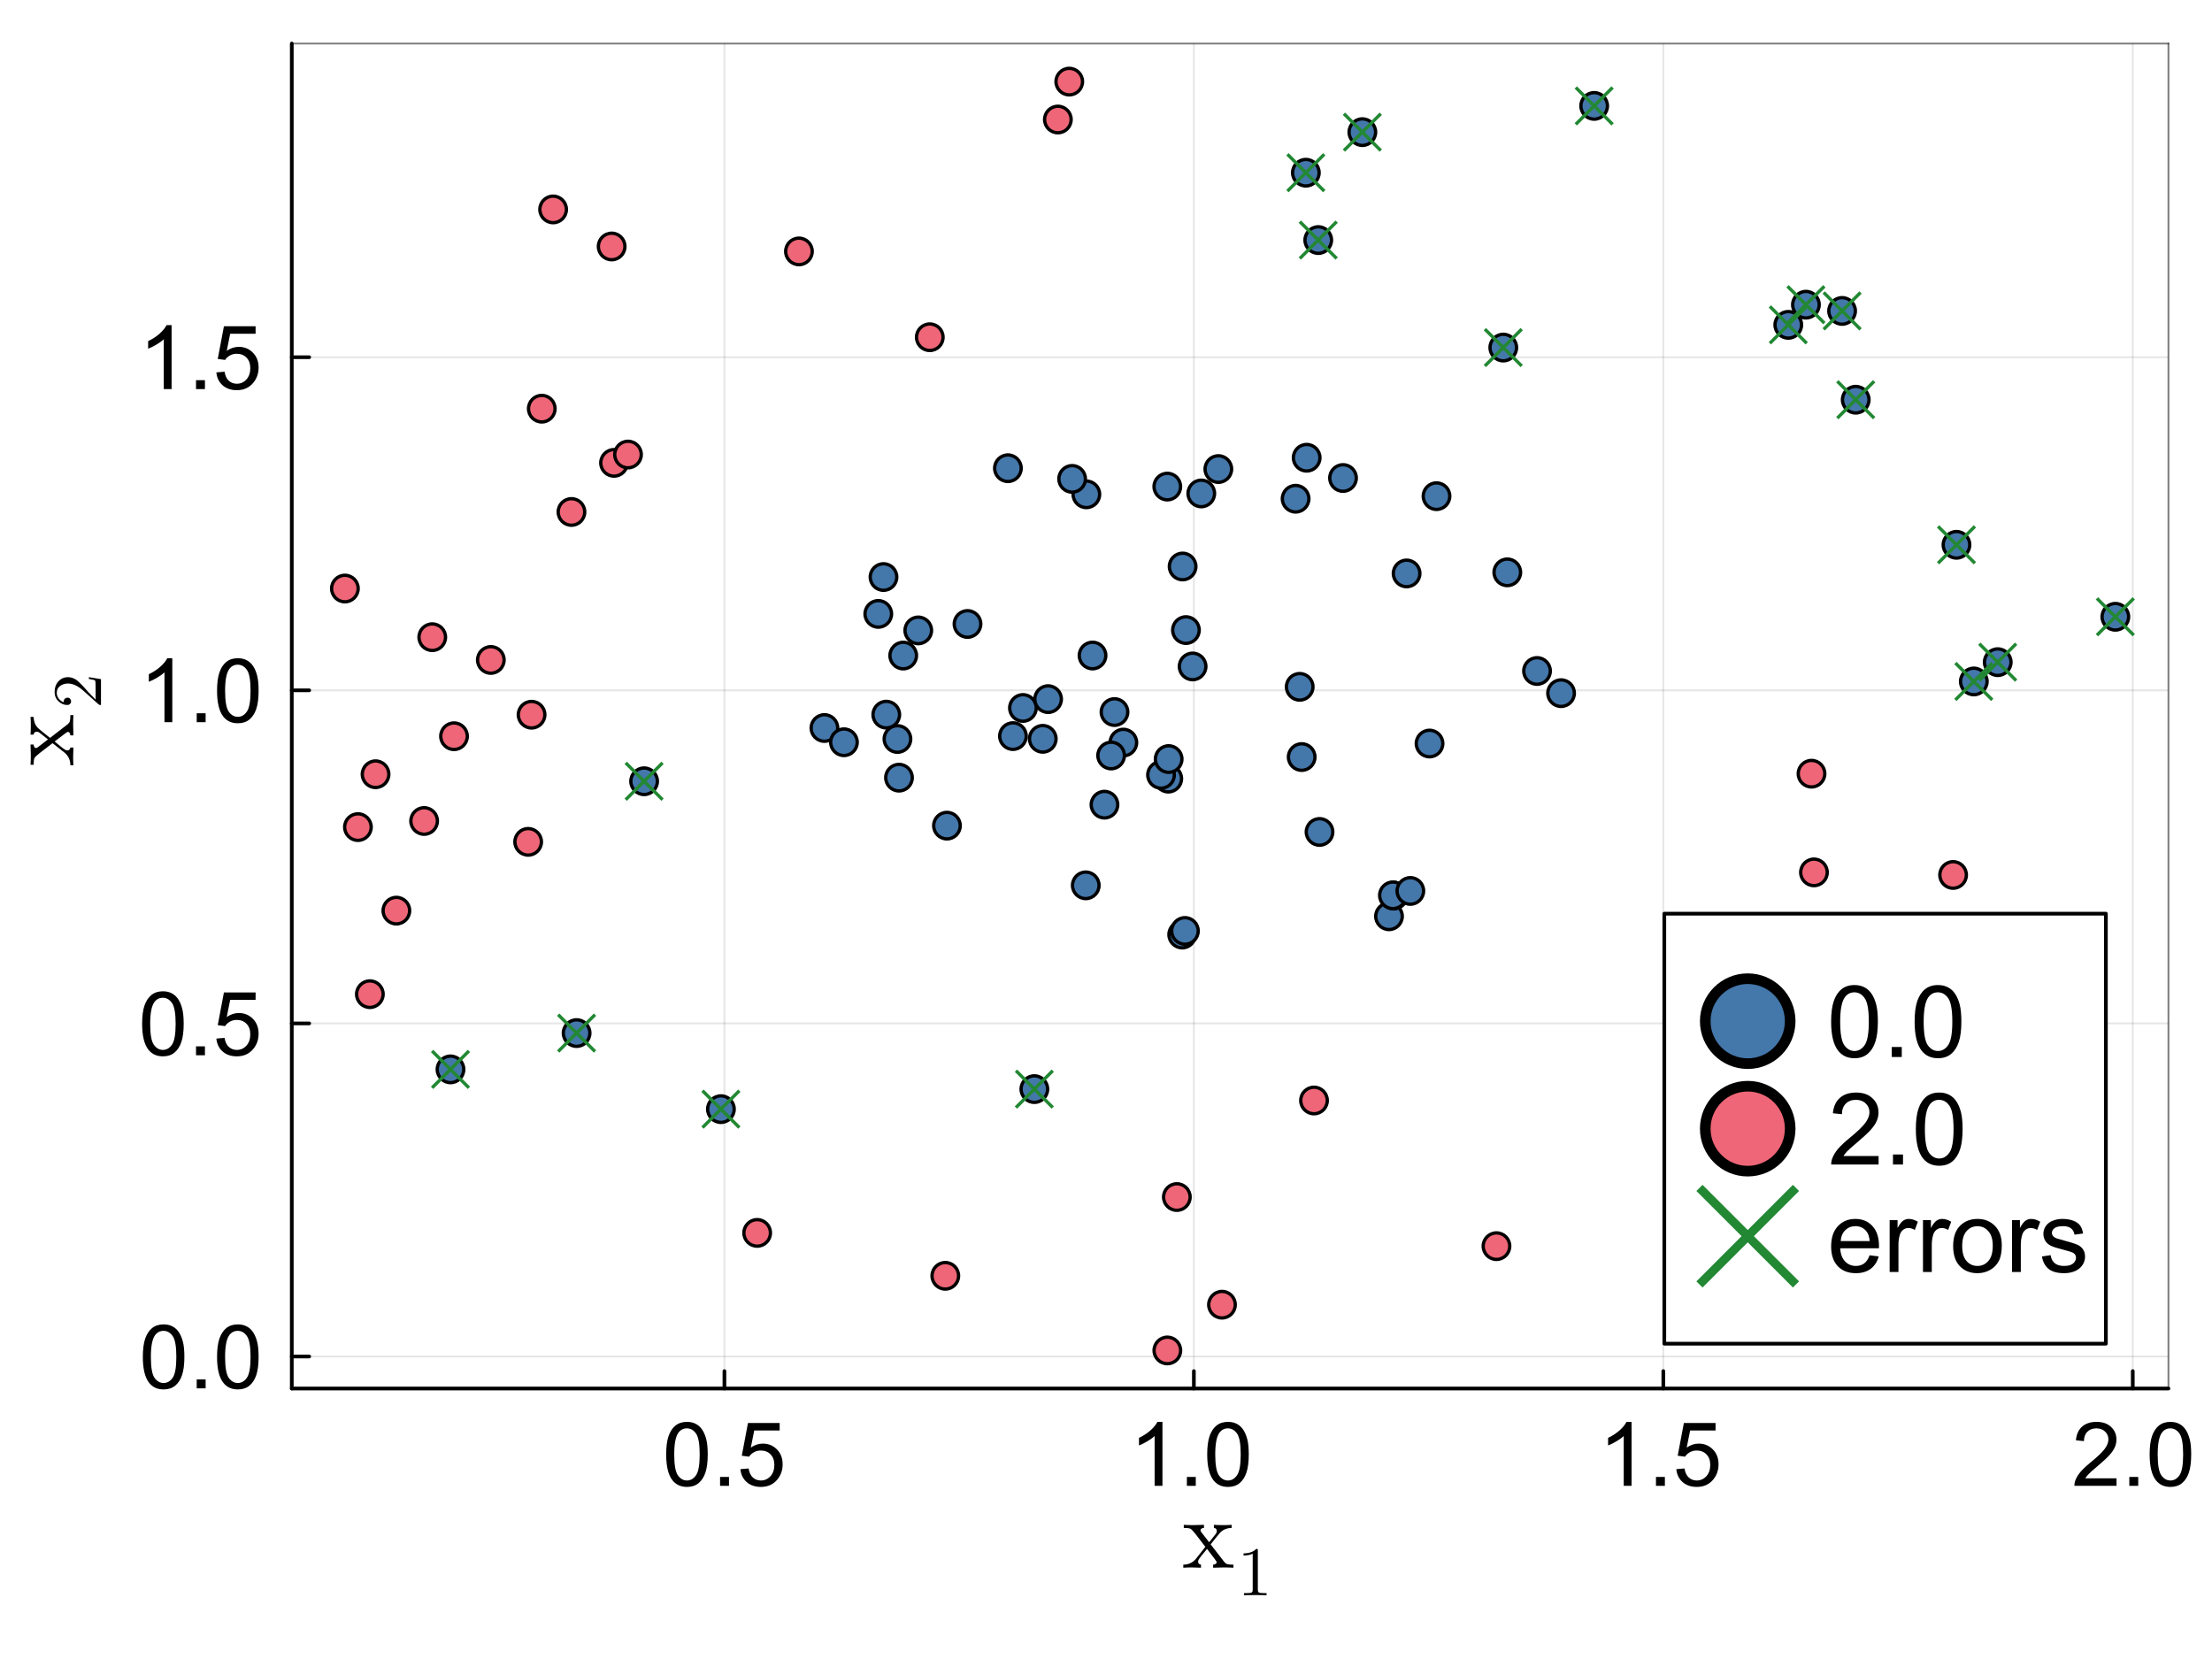 <?xml version="1.0" encoding="utf-8"?>
<svg xmlns="http://www.w3.org/2000/svg" xmlns:xlink="http://www.w3.org/1999/xlink" width="600" height="450" viewBox="0 0 2400 1800">
<rect x="0" y="0" width="2400" height="1800" fill="#333333" stroke="none"/>
<defs>
  <clipPath id="clip600">
    <rect x="0" y="0" width="2400" height="1800"/>
  </clipPath>
</defs>
<path clip-path="url(#clip600)" d="M0 1800 L2400 1800 L2400 0 L0 0  Z" fill="#ffffff" fill-rule="evenodd" fill-opacity="1"/>
<defs>
  <clipPath id="clip601">
    <rect x="480" y="0" width="1681" height="1681"/>
  </clipPath>
</defs>
<path clip-path="url(#clip600)" d="M316.579 1506.52 L2352.76 1506.52 L2352.76 47.244 L316.579 47.244  Z" fill="#ffffff" fill-rule="evenodd" fill-opacity="1"/>
<defs>
  <clipPath id="clip602">
    <rect x="316" y="47" width="2037" height="1460"/>
  </clipPath>
</defs>
<polyline clip-path="url(#clip602)" style="stroke:#000000; stroke-linecap:round; stroke-linejoin:round; stroke-width:2; stroke-opacity:0.1; fill:none" points="785.987,1506.52 785.987,47.244 "/>
<polyline clip-path="url(#clip602)" style="stroke:#000000; stroke-linecap:round; stroke-linejoin:round; stroke-width:2; stroke-opacity:0.1; fill:none" points="1295.34,1506.52 1295.34,47.244 "/>
<polyline clip-path="url(#clip602)" style="stroke:#000000; stroke-linecap:round; stroke-linejoin:round; stroke-width:2; stroke-opacity:0.1; fill:none" points="1804.69,1506.52 1804.69,47.244 "/>
<polyline clip-path="url(#clip602)" style="stroke:#000000; stroke-linecap:round; stroke-linejoin:round; stroke-width:2; stroke-opacity:0.1; fill:none" points="2314.03,1506.52 2314.03,47.244 "/>
<polyline clip-path="url(#clip602)" style="stroke:#000000; stroke-linecap:round; stroke-linejoin:round; stroke-width:2; stroke-opacity:0.1; fill:none" points="316.579,1471.78 2352.76,1471.78 "/>
<polyline clip-path="url(#clip602)" style="stroke:#000000; stroke-linecap:round; stroke-linejoin:round; stroke-width:2; stroke-opacity:0.1; fill:none" points="316.579,1110.39 2352.76,1110.39 "/>
<polyline clip-path="url(#clip602)" style="stroke:#000000; stroke-linecap:round; stroke-linejoin:round; stroke-width:2; stroke-opacity:0.1; fill:none" points="316.579,748.992 2352.76,748.992 "/>
<polyline clip-path="url(#clip602)" style="stroke:#000000; stroke-linecap:round; stroke-linejoin:round; stroke-width:2; stroke-opacity:0.1; fill:none" points="316.579,387.599 2352.76,387.599 "/>
<polyline clip-path="url(#clip600)" style="stroke:#000000; stroke-linecap:round; stroke-linejoin:round; stroke-width:4; stroke-opacity:1; fill:none" points="316.579,1506.52 2352.76,1506.52 "/>
<polyline clip-path="url(#clip600)" style="stroke:#000000; stroke-linecap:round; stroke-linejoin:round; stroke-width:2; stroke-opacity:0.5; fill:none" points="316.579,47.244 2352.76,47.244 "/>
<polyline clip-path="url(#clip600)" style="stroke:#000000; stroke-linecap:round; stroke-linejoin:round; stroke-width:4; stroke-opacity:1; fill:none" points="785.987,1506.52 785.987,1487.63 "/>
<polyline clip-path="url(#clip600)" style="stroke:#000000; stroke-linecap:round; stroke-linejoin:round; stroke-width:4; stroke-opacity:1; fill:none" points="1295.34,1506.52 1295.34,1487.63 "/>
<polyline clip-path="url(#clip600)" style="stroke:#000000; stroke-linecap:round; stroke-linejoin:round; stroke-width:4; stroke-opacity:1; fill:none" points="1804.69,1506.52 1804.69,1487.63 "/>
<polyline clip-path="url(#clip600)" style="stroke:#000000; stroke-linecap:round; stroke-linejoin:round; stroke-width:4; stroke-opacity:1; fill:none" points="2314.03,1506.52 2314.03,1487.63 "/>
<path clip-path="url(#clip600)" d="M722.808 1578.04 Q722.808 1565.78 725.307 1558.33 Q727.853 1550.83 732.803 1546.78 Q737.801 1542.72 745.345 1542.72 Q750.909 1542.72 755.105 1544.98 Q759.301 1547.2 762.036 1551.44 Q764.77 1555.64 766.326 1561.72 Q767.882 1567.76 767.882 1578.04 Q767.882 1590.2 765.383 1597.7 Q762.884 1605.15 757.887 1609.25 Q752.936 1613.3 745.345 1613.3 Q735.349 1613.3 729.644 1606.14 Q722.808 1597.51 722.808 1578.04 M731.53 1578.04 Q731.53 1595.06 735.491 1600.71 Q739.499 1606.32 745.345 1606.32 Q751.191 1606.32 755.152 1600.67 Q759.16 1595.01 759.16 1578.04 Q759.16 1560.97 755.152 1555.36 Q751.191 1549.75 745.251 1549.75 Q739.404 1549.75 735.915 1554.7 Q731.53 1561.01 731.53 1578.04 Z" fill="#000000" fill-rule="nonzero" fill-opacity="1" /><path clip-path="url(#clip600)" d="M781.272 1612.12 L781.272 1602.46 L790.938 1602.46 L790.938 1612.12 L781.272 1612.12 Z" fill="#000000" fill-rule="nonzero" fill-opacity="1" /><path clip-path="url(#clip600)" d="M803.338 1594.02 L812.249 1593.26 Q813.239 1599.77 816.822 1603.07 Q820.453 1606.32 825.545 1606.32 Q831.674 1606.32 835.918 1601.7 Q840.161 1597.08 840.161 1589.45 Q840.161 1582.18 836.059 1577.99 Q832.004 1573.79 825.404 1573.79 Q821.302 1573.79 818.001 1575.68 Q814.701 1577.52 812.815 1580.49 L804.847 1579.45 L811.542 1543.95 L845.913 1543.95 L845.913 1552.06 L818.331 1552.06 L814.606 1570.63 Q820.83 1566.3 827.667 1566.3 Q836.719 1566.3 842.943 1572.57 Q849.166 1578.84 849.166 1588.69 Q849.166 1598.07 843.697 1604.91 Q837.049 1613.3 825.545 1613.3 Q816.115 1613.3 810.127 1608.02 Q804.187 1602.74 803.338 1594.02 Z" fill="#000000" fill-rule="nonzero" fill-opacity="1" /><path clip-path="url(#clip600)" d="M1261.25 1612.12 L1252.76 1612.12 L1252.76 1558.04 Q1249.7 1560.97 1244.7 1563.89 Q1239.75 1566.81 1235.79 1568.28 L1235.79 1560.07 Q1242.91 1556.72 1248.23 1551.96 Q1253.56 1547.2 1255.78 1542.72 L1261.25 1542.72 L1261.25 1612.12 Z" fill="#000000" fill-rule="nonzero" fill-opacity="1" /><path clip-path="url(#clip600)" d="M1287.75 1612.12 L1287.75 1602.46 L1297.41 1602.46 L1297.41 1612.12 L1287.75 1612.12 Z" fill="#000000" fill-rule="nonzero" fill-opacity="1" /><path clip-path="url(#clip600)" d="M1309.81 1578.04 Q1309.81 1565.78 1312.31 1558.33 Q1314.86 1550.83 1319.81 1546.78 Q1324.8 1542.72 1332.35 1542.72 Q1337.91 1542.72 1342.11 1544.98 Q1346.3 1547.2 1349.04 1551.44 Q1351.77 1555.64 1353.33 1561.72 Q1354.89 1567.76 1354.89 1578.04 Q1354.89 1590.2 1352.39 1597.7 Q1349.89 1605.15 1344.89 1609.25 Q1339.94 1613.3 1332.35 1613.3 Q1322.35 1613.3 1316.65 1606.14 Q1309.81 1597.51 1309.81 1578.04 M1318.53 1578.04 Q1318.53 1595.06 1322.49 1600.71 Q1326.5 1606.32 1332.35 1606.32 Q1338.19 1606.32 1342.16 1600.67 Q1346.16 1595.01 1346.16 1578.04 Q1346.16 1560.97 1342.16 1555.36 Q1338.19 1549.75 1332.25 1549.75 Q1326.41 1549.75 1322.92 1554.7 Q1318.53 1561.01 1318.53 1578.04 Z" fill="#000000" fill-rule="nonzero" fill-opacity="1" /><path clip-path="url(#clip600)" d="M1770.22 1612.12 L1761.73 1612.12 L1761.73 1558.04 Q1758.67 1560.97 1753.67 1563.89 Q1748.72 1566.81 1744.76 1568.28 L1744.76 1560.07 Q1751.88 1556.72 1757.21 1551.96 Q1762.53 1547.2 1764.75 1542.72 L1770.22 1542.72 L1770.22 1612.12 Z" fill="#000000" fill-rule="nonzero" fill-opacity="1" /><path clip-path="url(#clip600)" d="M1796.72 1612.12 L1796.72 1602.46 L1806.38 1602.46 L1806.38 1612.12 L1796.72 1612.12 Z" fill="#000000" fill-rule="nonzero" fill-opacity="1" /><path clip-path="url(#clip600)" d="M1818.78 1594.02 L1827.69 1593.26 Q1828.68 1599.77 1832.27 1603.07 Q1835.9 1606.32 1840.99 1606.32 Q1847.12 1606.32 1851.36 1601.7 Q1855.61 1597.08 1855.61 1589.45 Q1855.61 1582.18 1851.5 1577.99 Q1847.45 1573.79 1840.85 1573.79 Q1836.75 1573.79 1833.45 1575.68 Q1830.15 1577.52 1828.26 1580.49 L1820.29 1579.45 L1826.99 1543.95 L1861.36 1543.95 L1861.36 1552.06 L1833.78 1552.06 L1830.05 1570.63 Q1836.28 1566.3 1843.11 1566.3 Q1852.16 1566.3 1858.39 1572.57 Q1864.61 1578.84 1864.61 1588.69 Q1864.61 1598.07 1859.14 1604.91 Q1852.49 1613.3 1840.99 1613.3 Q1831.56 1613.3 1825.57 1608.02 Q1819.63 1602.74 1818.78 1594.02 Z" fill="#000000" fill-rule="nonzero" fill-opacity="1" /><path clip-path="url(#clip600)" d="M2296.42 1603.97 L2296.42 1612.12 L2250.74 1612.12 Q2250.64 1609.06 2251.73 1606.23 Q2253.47 1601.56 2257.29 1597.04 Q2261.16 1592.51 2268.42 1586.57 Q2279.69 1577.33 2283.65 1571.95 Q2287.61 1566.53 2287.61 1561.72 Q2287.61 1556.68 2283.98 1553.24 Q2280.39 1549.75 2274.59 1549.75 Q2268.47 1549.75 2264.79 1553.42 Q2261.11 1557.1 2261.06 1563.61 L2252.34 1562.71 Q2253.24 1552.95 2259.08 1547.86 Q2264.93 1542.72 2274.78 1542.72 Q2284.73 1542.72 2290.53 1548.24 Q2296.33 1553.75 2296.33 1561.91 Q2296.33 1566.06 2294.63 1570.07 Q2292.94 1574.07 2288.98 1578.51 Q2285.06 1582.94 2275.92 1590.67 Q2268.28 1597.08 2266.11 1599.39 Q2263.94 1601.66 2262.52 1603.97 L2296.42 1603.97 Z" fill="#000000" fill-rule="nonzero" fill-opacity="1" /><path clip-path="url(#clip600)" d="M2310.29 1612.12 L2310.29 1602.46 L2319.95 1602.46 L2319.95 1612.12 L2310.29 1612.12 Z" fill="#000000" fill-rule="nonzero" fill-opacity="1" /><path clip-path="url(#clip600)" d="M2332.35 1578.04 Q2332.35 1565.78 2334.85 1558.33 Q2337.4 1550.83 2342.35 1546.78 Q2347.35 1542.72 2354.89 1542.72 Q2360.45 1542.72 2364.65 1544.98 Q2368.85 1547.2 2371.58 1551.44 Q2374.31 1555.64 2375.87 1561.72 Q2377.43 1567.76 2377.43 1578.04 Q2377.43 1590.2 2374.93 1597.7 Q2372.43 1605.15 2367.43 1609.25 Q2362.48 1613.3 2354.89 1613.3 Q2344.89 1613.3 2339.19 1606.14 Q2332.35 1597.51 2332.35 1578.04 M2341.07 1578.04 Q2341.07 1595.06 2345.04 1600.71 Q2349.04 1606.32 2354.89 1606.32 Q2360.74 1606.32 2364.7 1600.67 Q2368.7 1595.01 2368.7 1578.04 Q2368.7 1560.97 2364.7 1555.36 Q2360.74 1549.75 2354.79 1549.75 Q2348.95 1549.75 2345.46 1554.7 Q2341.07 1561.01 2341.07 1578.04 Z" fill="#000000" fill-rule="nonzero" fill-opacity="1" /><path clip-path="url(#clip600)" d="M1283.87 1700.96 L1283.87 1697.64 Q1292.3 1697.64 1297.68 1691.15 Q1297.68 1691.15 1307.8 1678.3 L1297.1 1664.38 Q1293.3 1659.53 1291.62 1658.69 Q1289.98 1657.8 1284.4 1657.8 L1284.4 1654.42 Q1288.82 1654.74 1294.62 1654.74 Q1297.83 1654.74 1306.32 1654.42 L1306.32 1657.8 Q1302.53 1658.01 1302.53 1660.48 Q1302.53 1661.33 1303.47 1662.43 L1311.91 1673.34 L1318.6 1664.91 Q1320.23 1662.96 1320.23 1661.12 Q1320.23 1658.11 1317.07 1657.8 L1317.07 1654.42 Q1321.29 1654.74 1327.45 1654.74 Q1332.09 1654.74 1336.31 1654.42 L1336.31 1657.8 Q1328.08 1658.01 1323.45 1663.38 Q1321.39 1665.65 1313.54 1675.61 L1327.98 1694.26 Q1329.72 1696.53 1331.67 1697.11 Q1333.62 1697.64 1338.26 1697.64 L1338.26 1700.96 Q1333.41 1700.64 1327.87 1700.64 Q1325.92 1700.64 1316.23 1700.96 L1316.23 1697.64 Q1318.18 1697.53 1319.13 1696.69 Q1320.13 1695.79 1320.13 1694.9 Q1320.13 1694.48 1317.86 1691.37 L1309.64 1680.56 Q1301.42 1690.26 1300.36 1692.53 Q1299.94 1693.47 1299.94 1694.26 Q1299.94 1697.16 1303.05 1697.64 L1303.05 1700.96 Q1295.31 1700.64 1292.83 1700.64 Q1288.09 1700.64 1283.87 1700.96 Z" fill="#000000" fill-rule="nonzero" fill-opacity="1" /><path clip-path="url(#clip600)" d="M1349.25 1687.73 L1349.25 1685.37 Q1358.32 1685.37 1363.01 1680.54 Q1364.3 1680.54 1364.52 1680.83 Q1364.74 1681.13 1364.74 1682.49 L1364.74 1724.88 Q1364.74 1727.13 1365.85 1727.83 Q1366.96 1728.53 1371.79 1728.53 L1374.19 1728.53 L1374.19 1730.86 Q1371.53 1730.63 1361.94 1730.63 Q1352.35 1730.63 1349.73 1730.86 L1349.73 1728.53 L1352.13 1728.53 Q1356.88 1728.53 1358.03 1727.87 Q1359.17 1727.17 1359.17 1724.88 L1359.17 1685.74 Q1355.22 1687.73 1349.25 1687.73 Z" fill="#000000" fill-rule="nonzero" fill-opacity="1" /><polyline clip-path="url(#clip600)" style="stroke:#000000; stroke-linecap:round; stroke-linejoin:round; stroke-width:4; stroke-opacity:1; fill:none" points="316.579,1506.52 316.579,47.244 "/>
<polyline clip-path="url(#clip600)" style="stroke:#000000; stroke-linecap:round; stroke-linejoin:round; stroke-width:2; stroke-opacity:0.5; fill:none" points="2352.76,1506.52 2352.76,47.244 "/>
<polyline clip-path="url(#clip600)" style="stroke:#000000; stroke-linecap:round; stroke-linejoin:round; stroke-width:4; stroke-opacity:1; fill:none" points="316.579,1471.78 335.476,1471.78 "/>
<polyline clip-path="url(#clip600)" style="stroke:#000000; stroke-linecap:round; stroke-linejoin:round; stroke-width:4; stroke-opacity:1; fill:none" points="316.579,1110.39 335.476,1110.39 "/>
<polyline clip-path="url(#clip600)" style="stroke:#000000; stroke-linecap:round; stroke-linejoin:round; stroke-width:4; stroke-opacity:1; fill:none" points="316.579,748.992 335.476,748.992 "/>
<polyline clip-path="url(#clip600)" style="stroke:#000000; stroke-linecap:round; stroke-linejoin:round; stroke-width:4; stroke-opacity:1; fill:none" points="316.579,387.599 335.476,387.599 "/>
<path clip-path="url(#clip600)" d="M154.975 1472.25 Q154.975 1459.99 157.473 1452.54 Q160.019 1445.05 164.97 1440.99 Q169.968 1436.94 177.512 1436.94 Q183.075 1436.94 187.271 1439.2 Q191.468 1441.42 194.202 1445.66 Q196.937 1449.86 198.493 1455.94 Q200.049 1461.97 200.049 1472.25 Q200.049 1484.42 197.55 1491.91 Q195.051 1499.36 190.053 1503.46 Q185.103 1507.52 177.512 1507.52 Q167.516 1507.52 161.811 1500.35 Q154.975 1491.72 154.975 1472.25 M163.697 1472.25 Q163.697 1489.27 167.658 1494.93 Q171.665 1500.54 177.512 1500.54 Q183.358 1500.54 187.319 1494.88 Q191.326 1489.23 191.326 1472.25 Q191.326 1455.18 187.319 1449.57 Q183.358 1443.96 177.417 1443.96 Q171.571 1443.96 168.082 1448.91 Q163.697 1455.23 163.697 1472.25 Z" fill="#000000" fill-rule="nonzero" fill-opacity="1" /><path clip-path="url(#clip600)" d="M213.439 1506.34 L213.439 1496.67 L223.104 1496.67 L223.104 1506.34 L213.439 1506.34 Z" fill="#000000" fill-rule="nonzero" fill-opacity="1" /><path clip-path="url(#clip600)" d="M235.505 1472.25 Q235.505 1459.99 238.003 1452.54 Q240.549 1445.05 245.5 1440.99 Q250.498 1436.94 258.042 1436.94 Q263.605 1436.94 267.801 1439.2 Q271.998 1441.42 274.732 1445.66 Q277.467 1449.86 279.023 1455.94 Q280.579 1461.97 280.579 1472.25 Q280.579 1484.42 278.08 1491.91 Q275.581 1499.36 270.583 1503.46 Q265.633 1507.52 258.042 1507.52 Q248.046 1507.52 242.341 1500.35 Q235.505 1491.72 235.505 1472.25 M244.227 1472.25 Q244.227 1489.27 248.188 1494.93 Q252.195 1500.54 258.042 1500.54 Q263.888 1500.54 267.849 1494.88 Q271.856 1489.23 271.856 1472.25 Q271.856 1455.18 267.849 1449.57 Q263.888 1443.96 257.947 1443.96 Q252.101 1443.96 248.612 1448.91 Q244.227 1455.23 244.227 1472.25 Z" fill="#000000" fill-rule="nonzero" fill-opacity="1" /><path clip-path="url(#clip600)" d="M154.22 1110.86 Q154.22 1098.6 156.719 1091.15 Q159.265 1083.65 164.216 1079.6 Q169.213 1075.54 176.757 1075.54 Q182.321 1075.54 186.517 1077.81 Q190.713 1080.02 193.448 1084.27 Q196.183 1088.46 197.738 1094.54 Q199.294 1100.58 199.294 1110.86 Q199.294 1123.02 196.795 1130.52 Q194.297 1137.97 189.299 1142.07 Q184.348 1146.12 176.757 1146.12 Q166.762 1146.12 161.057 1138.96 Q154.22 1130.33 154.22 1110.86 M162.943 1110.86 Q162.943 1127.88 166.903 1133.54 Q170.911 1139.15 176.757 1139.15 Q182.604 1139.15 186.564 1133.49 Q190.572 1127.83 190.572 1110.86 Q190.572 1093.79 186.564 1088.18 Q182.604 1082.57 176.663 1082.57 Q170.817 1082.57 167.327 1087.52 Q162.943 1093.84 162.943 1110.86 Z" fill="#000000" fill-rule="nonzero" fill-opacity="1" /><path clip-path="url(#clip600)" d="M212.685 1144.95 L212.685 1135.28 L222.35 1135.28 L222.35 1144.95 L212.685 1144.95 Z" fill="#000000" fill-rule="nonzero" fill-opacity="1" /><path clip-path="url(#clip600)" d="M234.75 1126.84 L243.661 1126.09 Q244.651 1132.59 248.235 1135.89 Q251.865 1139.15 256.957 1139.15 Q263.087 1139.15 267.33 1134.53 Q271.573 1129.91 271.573 1122.27 Q271.573 1115.01 267.471 1110.81 Q263.417 1106.61 256.816 1106.61 Q252.714 1106.61 249.413 1108.5 Q246.113 1110.34 244.227 1113.31 L236.259 1112.27 L242.954 1076.77 L277.325 1076.77 L277.325 1084.88 L249.743 1084.88 L246.019 1103.46 Q252.242 1099.12 259.079 1099.12 Q268.131 1099.12 274.355 1105.39 Q280.579 1111.66 280.579 1121.51 Q280.579 1130.9 275.109 1137.73 Q268.461 1146.12 256.957 1146.12 Q247.527 1146.12 241.54 1140.84 Q235.599 1135.56 234.75 1126.84 Z" fill="#000000" fill-rule="nonzero" fill-opacity="1" /><path clip-path="url(#clip600)" d="M186.941 783.552 L178.455 783.552 L178.455 729.473 Q175.39 732.396 170.392 735.319 Q165.442 738.243 161.481 739.704 L161.481 731.5 Q168.601 728.153 173.928 723.391 Q179.256 718.629 181.472 714.15 L186.941 714.15 L186.941 783.552 Z" fill="#000000" fill-rule="nonzero" fill-opacity="1" /><path clip-path="url(#clip600)" d="M213.439 783.552 L213.439 773.887 L223.104 773.887 L223.104 783.552 L213.439 783.552 Z" fill="#000000" fill-rule="nonzero" fill-opacity="1" /><path clip-path="url(#clip600)" d="M235.505 749.464 Q235.505 737.205 238.003 729.756 Q240.549 722.259 245.5 718.204 Q250.498 714.15 258.042 714.15 Q263.605 714.15 267.801 716.413 Q271.998 718.629 274.732 722.872 Q277.467 727.068 279.023 733.15 Q280.579 739.186 280.579 749.464 Q280.579 761.628 278.08 769.125 Q275.581 776.574 270.583 780.676 Q265.633 784.731 258.042 784.731 Q248.046 784.731 242.341 777.565 Q235.505 768.936 235.505 749.464 M244.227 749.464 Q244.227 766.485 248.188 772.142 Q252.195 777.753 258.042 777.753 Q263.888 777.753 267.849 772.095 Q271.856 766.437 271.856 749.464 Q271.856 732.396 267.849 726.785 Q263.888 721.175 257.947 721.175 Q252.101 721.175 248.612 726.125 Q244.227 732.443 244.227 749.464 Z" fill="#000000" fill-rule="nonzero" fill-opacity="1" /><path clip-path="url(#clip600)" d="M186.187 422.159 L177.7 422.159 L177.7 368.079 Q174.636 371.002 169.638 373.926 Q164.687 376.849 160.727 378.31 L160.727 370.106 Q167.846 366.759 173.174 361.997 Q178.502 357.235 180.718 352.756 L186.187 352.756 L186.187 422.159 Z" fill="#000000" fill-rule="nonzero" fill-opacity="1" /><path clip-path="url(#clip600)" d="M212.685 422.159 L212.685 412.493 L222.35 412.493 L222.35 422.159 L212.685 422.159 Z" fill="#000000" fill-rule="nonzero" fill-opacity="1" /><path clip-path="url(#clip600)" d="M234.75 404.054 L243.661 403.299 Q244.651 409.806 248.235 413.106 Q251.865 416.359 256.957 416.359 Q263.087 416.359 267.33 411.739 Q271.573 407.118 271.573 399.48 Q271.573 392.219 267.471 388.023 Q263.417 383.827 256.816 383.827 Q252.714 383.827 249.413 385.713 Q246.113 387.552 244.227 390.522 L236.259 389.485 L242.954 353.982 L277.325 353.982 L277.325 362.091 L249.743 362.091 L246.019 380.668 Q252.242 376.33 259.079 376.33 Q268.131 376.33 274.355 382.601 Q280.579 388.872 280.579 398.726 Q280.579 408.108 275.109 414.945 Q268.461 423.337 256.957 423.337 Q247.527 423.337 241.54 418.057 Q235.599 412.776 234.75 404.054 Z" fill="#000000" fill-rule="nonzero" fill-opacity="1" /><path clip-path="url(#clip600)" d="M79.662 830.274 L76.341 830.274 Q76.341 821.842 69.859 816.467 Q69.859 816.467 57 806.348 L43.087 817.046 Q38.239 820.841 37.396 822.527 Q36.5 824.161 36.5 829.747 L33.127 829.747 Q33.443 825.32 33.443 819.523 Q33.443 816.309 33.127 807.824 L36.5 807.824 Q36.711 811.618 39.188 811.618 Q40.031 811.618 41.138 810.67 L52.047 802.238 L43.614 795.545 Q41.665 793.911 39.82 793.911 Q36.816 793.911 36.5 797.073 L33.127 797.073 Q33.443 792.857 33.443 786.691 Q33.443 782.053 33.127 777.837 L36.5 777.837 Q36.711 786.059 42.086 790.696 Q44.352 792.751 54.313 800.604 L72.969 786.164 Q75.235 784.425 75.814 782.475 Q76.341 780.525 76.341 775.887 L79.662 775.887 Q79.346 780.736 79.346 786.269 Q79.346 788.219 79.662 797.916 L76.341 797.916 Q76.236 795.966 75.393 795.018 Q74.497 794.016 73.601 794.016 Q73.18 794.016 70.07 796.282 L59.267 804.504 Q68.963 812.725 71.23 813.779 Q72.178 814.201 72.969 814.201 Q75.867 814.201 76.341 811.091 L79.662 811.091 Q79.346 818.838 79.346 821.315 Q79.346 826.058 79.662 830.274 Z" fill="#000000" fill-rule="nonzero" fill-opacity="1" /><path clip-path="url(#clip600)" d="M109.56 764.895 Q108.195 764.895 107.79 764.784 Q107.384 764.637 106.757 764.046 L90.599 749.548 Q81.671 741.617 73.887 741.617 Q68.834 741.617 65.218 744.273 Q61.603 746.892 61.603 751.725 Q61.603 755.045 63.632 757.849 Q65.661 760.652 69.276 761.944 Q69.202 761.722 69.202 760.948 Q69.202 759.066 70.383 758.033 Q71.563 756.963 73.15 756.963 Q75.179 756.963 76.175 758.292 Q77.134 759.583 77.134 760.874 Q77.134 761.39 77.023 762.091 Q76.912 762.755 75.879 763.825 Q74.81 764.895 72.928 764.895 Q67.653 764.895 63.447 760.911 Q59.242 756.89 59.242 750.766 Q59.242 743.83 63.374 739.293 Q67.469 734.719 73.887 734.719 Q76.138 734.719 78.204 735.419 Q80.233 736.084 81.819 737.006 Q83.405 737.891 85.951 740.326 Q88.496 742.761 90.304 744.716 Q92.111 746.671 95.948 751.061 L103.732 759.066 L103.732 745.454 Q103.732 738.813 103.141 738.297 Q102.072 737.559 96.427 736.637 L96.427 734.719 L109.56 736.858 L109.56 764.895 Z" fill="#000000" fill-rule="nonzero" fill-opacity="1" /><circle clip-path="url(#clip602)" cx="1417.72" cy="496.644" r="14.4" fill="#4477aa" fill-rule="evenodd" fill-opacity="1" stroke="#000000" stroke-opacity="1" stroke-width="3.6"/>
<circle clip-path="url(#clip602)" cx="1198.34" cy="873.055" r="14.4" fill="#4477aa" fill-rule="evenodd" fill-opacity="1" stroke="#000000" stroke-opacity="1" stroke-width="3.6"/>
<circle clip-path="url(#clip602)" cx="1185.39" cy="711.222" r="14.4" fill="#4477aa" fill-rule="evenodd" fill-opacity="1" stroke="#000000" stroke-opacity="1" stroke-width="3.6"/>
<circle clip-path="url(#clip602)" cx="961.607" cy="775.378" r="14.4" fill="#4477aa" fill-rule="evenodd" fill-opacity="1" stroke="#000000" stroke-opacity="1" stroke-width="3.6"/>
<circle clip-path="url(#clip602)" cx="996.316" cy="683.982" r="14.4" fill="#4477aa" fill-rule="evenodd" fill-opacity="1" stroke="#000000" stroke-opacity="1" stroke-width="3.6"/>
<circle clip-path="url(#clip602)" cx="488.788" cy="1160.27" r="14.4" fill="#4477aa" fill-rule="evenodd" fill-opacity="1" stroke="#000000" stroke-opacity="1" stroke-width="3.6"/>
<circle clip-path="url(#clip602)" cx="2013.45" cy="433.683" r="14.4" fill="#4477aa" fill-rule="evenodd" fill-opacity="1" stroke="#000000" stroke-opacity="1" stroke-width="3.6"/>
<circle clip-path="url(#clip602)" cx="1321.89" cy="508.923" r="14.4" fill="#4477aa" fill-rule="evenodd" fill-opacity="1" stroke="#000000" stroke-opacity="1" stroke-width="3.6"/>
<circle clip-path="url(#clip602)" cx="1293.98" cy="723.097" r="14.4" fill="#4477aa" fill-rule="evenodd" fill-opacity="1" stroke="#000000" stroke-opacity="1" stroke-width="3.6"/>
<circle clip-path="url(#clip602)" cx="958.591" cy="626.081" r="14.4" fill="#4477aa" fill-rule="evenodd" fill-opacity="1" stroke="#000000" stroke-opacity="1" stroke-width="3.6"/>
<circle clip-path="url(#clip602)" cx="1412.32" cy="821.394" r="14.4" fill="#4477aa" fill-rule="evenodd" fill-opacity="1" stroke="#000000" stroke-opacity="1" stroke-width="3.6"/>
<circle clip-path="url(#clip602)" cx="1526.15" cy="622.169" r="14.4" fill="#4477aa" fill-rule="evenodd" fill-opacity="1" stroke="#000000" stroke-opacity="1" stroke-width="3.6"/>
<circle clip-path="url(#clip602)" cx="2141.57" cy="739.378" r="14.4" fill="#4477aa" fill-rule="evenodd" fill-opacity="1" stroke="#000000" stroke-opacity="1" stroke-width="3.6"/>
<circle clip-path="url(#clip602)" cx="1178.7" cy="536.344" r="14.4" fill="#4477aa" fill-rule="evenodd" fill-opacity="1" stroke="#000000" stroke-opacity="1" stroke-width="3.6"/>
<circle clip-path="url(#clip602)" cx="975.4" cy="843.752" r="14.4" fill="#4477aa" fill-rule="evenodd" fill-opacity="1" stroke="#000000" stroke-opacity="1" stroke-width="3.6"/>
<circle clip-path="url(#clip602)" cx="1631.06" cy="377.107" r="14.4" fill="#4477aa" fill-rule="evenodd" fill-opacity="1" stroke="#000000" stroke-opacity="1" stroke-width="3.6"/>
<circle clip-path="url(#clip602)" cx="1109.89" cy="768.132" r="14.4" fill="#4477aa" fill-rule="evenodd" fill-opacity="1" stroke="#000000" stroke-opacity="1" stroke-width="3.6"/>
<circle clip-path="url(#clip602)" cx="625.608" cy="1120.88" r="14.4" fill="#4477aa" fill-rule="evenodd" fill-opacity="1" stroke="#000000" stroke-opacity="1" stroke-width="3.6"/>
<circle clip-path="url(#clip602)" cx="1729.67" cy="114.902" r="14.4" fill="#4477aa" fill-rule="evenodd" fill-opacity="1" stroke="#000000" stroke-opacity="1" stroke-width="3.6"/>
<circle clip-path="url(#clip602)" cx="1478.14" cy="143.367" r="14.4" fill="#4477aa" fill-rule="evenodd" fill-opacity="1" stroke="#000000" stroke-opacity="1" stroke-width="3.6"/>
<circle clip-path="url(#clip602)" cx="1093.58" cy="508.019" r="14.4" fill="#4477aa" fill-rule="evenodd" fill-opacity="1" stroke="#000000" stroke-opacity="1" stroke-width="3.6"/>
<circle clip-path="url(#clip602)" cx="1507.05" cy="994.169" r="14.4" fill="#4477aa" fill-rule="evenodd" fill-opacity="1" stroke="#000000" stroke-opacity="1" stroke-width="3.6"/>
<circle clip-path="url(#clip602)" cx="1282.67" cy="1014" r="14.4" fill="#4477aa" fill-rule="evenodd" fill-opacity="1" stroke="#000000" stroke-opacity="1" stroke-width="3.6"/>
<circle clip-path="url(#clip602)" cx="1099.05" cy="798.661" r="14.4" fill="#4477aa" fill-rule="evenodd" fill-opacity="1" stroke="#000000" stroke-opacity="1" stroke-width="3.6"/>
<circle clip-path="url(#clip602)" cx="1163.26" cy="519.585" r="14.4" fill="#4477aa" fill-rule="evenodd" fill-opacity="1" stroke="#000000" stroke-opacity="1" stroke-width="3.6"/>
<circle clip-path="url(#clip602)" cx="698.859" cy="847.664" r="14.4" fill="#4477aa" fill-rule="evenodd" fill-opacity="1" stroke="#000000" stroke-opacity="1" stroke-width="3.6"/>
<circle clip-path="url(#clip602)" cx="1512.18" cy="971.712" r="14.4" fill="#4477aa" fill-rule="evenodd" fill-opacity="1" stroke="#000000" stroke-opacity="1" stroke-width="3.6"/>
<circle clip-path="url(#clip602)" cx="1693.76" cy="752.083" r="14.4" fill="#4477aa" fill-rule="evenodd" fill-opacity="1" stroke="#000000" stroke-opacity="1" stroke-width="3.6"/>
<circle clip-path="url(#clip602)" cx="1122.27" cy="1181.67" r="14.4" fill="#4477aa" fill-rule="evenodd" fill-opacity="1" stroke="#000000" stroke-opacity="1" stroke-width="3.6"/>
<circle clip-path="url(#clip602)" cx="1286.74" cy="683.63" r="14.4" fill="#4477aa" fill-rule="evenodd" fill-opacity="1" stroke="#000000" stroke-opacity="1" stroke-width="3.6"/>
<circle clip-path="url(#clip602)" cx="1049.74" cy="677.003" r="14.4" fill="#4477aa" fill-rule="evenodd" fill-opacity="1" stroke="#000000" stroke-opacity="1" stroke-width="3.6"/>
<circle clip-path="url(#clip602)" cx="1635.41" cy="620.98" r="14.4" fill="#4477aa" fill-rule="evenodd" fill-opacity="1" stroke="#000000" stroke-opacity="1" stroke-width="3.6"/>
<circle clip-path="url(#clip602)" cx="1303.38" cy="535.384" r="14.4" fill="#4477aa" fill-rule="evenodd" fill-opacity="1" stroke="#000000" stroke-opacity="1" stroke-width="3.6"/>
<circle clip-path="url(#clip602)" cx="1511.29" cy="971.409" r="14.4" fill="#4477aa" fill-rule="evenodd" fill-opacity="1" stroke="#000000" stroke-opacity="1" stroke-width="3.6"/>
<circle clip-path="url(#clip602)" cx="894.503" cy="789.869" r="14.4" fill="#4477aa" fill-rule="evenodd" fill-opacity="1" stroke="#000000" stroke-opacity="1" stroke-width="3.6"/>
<circle clip-path="url(#clip602)" cx="1959.42" cy="330.586" r="14.4" fill="#4477aa" fill-rule="evenodd" fill-opacity="1" stroke="#000000" stroke-opacity="1" stroke-width="3.6"/>
<circle clip-path="url(#clip602)" cx="1283.13" cy="614.633" r="14.4" fill="#4477aa" fill-rule="evenodd" fill-opacity="1" stroke="#000000" stroke-opacity="1" stroke-width="3.6"/>
<circle clip-path="url(#clip602)" cx="1667.66" cy="728.017" r="14.4" fill="#4477aa" fill-rule="evenodd" fill-opacity="1" stroke="#000000" stroke-opacity="1" stroke-width="3.6"/>
<circle clip-path="url(#clip602)" cx="1998.65" cy="337.352" r="14.4" fill="#4477aa" fill-rule="evenodd" fill-opacity="1" stroke="#000000" stroke-opacity="1" stroke-width="3.6"/>
<circle clip-path="url(#clip602)" cx="1267.56" cy="844.828" r="14.4" fill="#4477aa" fill-rule="evenodd" fill-opacity="1" stroke="#000000" stroke-opacity="1" stroke-width="3.6"/>
<circle clip-path="url(#clip602)" cx="1530.21" cy="966.658" r="14.4" fill="#4477aa" fill-rule="evenodd" fill-opacity="1" stroke="#000000" stroke-opacity="1" stroke-width="3.6"/>
<circle clip-path="url(#clip602)" cx="979.988" cy="711.266" r="14.4" fill="#4477aa" fill-rule="evenodd" fill-opacity="1" stroke="#000000" stroke-opacity="1" stroke-width="3.6"/>
<circle clip-path="url(#clip602)" cx="1218.84" cy="805.701" r="14.4" fill="#4477aa" fill-rule="evenodd" fill-opacity="1" stroke="#000000" stroke-opacity="1" stroke-width="3.6"/>
<circle clip-path="url(#clip602)" cx="1551.03" cy="806.721" r="14.4" fill="#4477aa" fill-rule="evenodd" fill-opacity="1" stroke="#000000" stroke-opacity="1" stroke-width="3.6"/>
<circle clip-path="url(#clip602)" cx="973.718" cy="801.798" r="14.4" fill="#4477aa" fill-rule="evenodd" fill-opacity="1" stroke="#000000" stroke-opacity="1" stroke-width="3.6"/>
<circle clip-path="url(#clip602)" cx="1410.17" cy="745.204" r="14.4" fill="#4477aa" fill-rule="evenodd" fill-opacity="1" stroke="#000000" stroke-opacity="1" stroke-width="3.6"/>
<circle clip-path="url(#clip602)" cx="2122.76" cy="591.109" r="14.4" fill="#4477aa" fill-rule="evenodd" fill-opacity="1" stroke="#000000" stroke-opacity="1" stroke-width="3.6"/>
<circle clip-path="url(#clip602)" cx="1430.29" cy="260.475" r="14.4" fill="#4477aa" fill-rule="evenodd" fill-opacity="1" stroke="#000000" stroke-opacity="1" stroke-width="3.6"/>
<circle clip-path="url(#clip602)" cx="2167.52" cy="718.447" r="14.4" fill="#4477aa" fill-rule="evenodd" fill-opacity="1" stroke="#000000" stroke-opacity="1" stroke-width="3.6"/>
<circle clip-path="url(#clip602)" cx="1558.6" cy="538.335" r="14.4" fill="#4477aa" fill-rule="evenodd" fill-opacity="1" stroke="#000000" stroke-opacity="1" stroke-width="3.6"/>
<circle clip-path="url(#clip602)" cx="1940.28" cy="352.466" r="14.4" fill="#4477aa" fill-rule="evenodd" fill-opacity="1" stroke="#000000" stroke-opacity="1" stroke-width="3.6"/>
<circle clip-path="url(#clip602)" cx="952.925" cy="666.078" r="14.4" fill="#4477aa" fill-rule="evenodd" fill-opacity="1" stroke="#000000" stroke-opacity="1" stroke-width="3.6"/>
<circle clip-path="url(#clip602)" cx="1431.68" cy="902.654" r="14.4" fill="#4477aa" fill-rule="evenodd" fill-opacity="1" stroke="#000000" stroke-opacity="1" stroke-width="3.6"/>
<circle clip-path="url(#clip602)" cx="1266.51" cy="527.934" r="14.4" fill="#4477aa" fill-rule="evenodd" fill-opacity="1" stroke="#000000" stroke-opacity="1" stroke-width="3.6"/>
<circle clip-path="url(#clip602)" cx="915.678" cy="805.336" r="14.4" fill="#4477aa" fill-rule="evenodd" fill-opacity="1" stroke="#000000" stroke-opacity="1" stroke-width="3.6"/>
<circle clip-path="url(#clip602)" cx="1405.73" cy="541.118" r="14.4" fill="#4477aa" fill-rule="evenodd" fill-opacity="1" stroke="#000000" stroke-opacity="1" stroke-width="3.6"/>
<circle clip-path="url(#clip602)" cx="1178.04" cy="960.584" r="14.4" fill="#4477aa" fill-rule="evenodd" fill-opacity="1" stroke="#000000" stroke-opacity="1" stroke-width="3.6"/>
<circle clip-path="url(#clip602)" cx="1209.22" cy="772.563" r="14.4" fill="#4477aa" fill-rule="evenodd" fill-opacity="1" stroke="#000000" stroke-opacity="1" stroke-width="3.6"/>
<circle clip-path="url(#clip602)" cx="2295.13" cy="669.198" r="14.4" fill="#4477aa" fill-rule="evenodd" fill-opacity="1" stroke="#000000" stroke-opacity="1" stroke-width="3.6"/>
<circle clip-path="url(#clip602)" cx="1285.65" cy="1010.07" r="14.4" fill="#4477aa" fill-rule="evenodd" fill-opacity="1" stroke="#000000" stroke-opacity="1" stroke-width="3.6"/>
<circle clip-path="url(#clip602)" cx="1205.57" cy="819.706" r="14.4" fill="#4477aa" fill-rule="evenodd" fill-opacity="1" stroke="#000000" stroke-opacity="1" stroke-width="3.6"/>
<circle clip-path="url(#clip602)" cx="1027.44" cy="895.823" r="14.4" fill="#4477aa" fill-rule="evenodd" fill-opacity="1" stroke="#000000" stroke-opacity="1" stroke-width="3.6"/>
<circle clip-path="url(#clip602)" cx="1137.18" cy="758.553" r="14.4" fill="#4477aa" fill-rule="evenodd" fill-opacity="1" stroke="#000000" stroke-opacity="1" stroke-width="3.6"/>
<circle clip-path="url(#clip602)" cx="1457.17" cy="518.633" r="14.4" fill="#4477aa" fill-rule="evenodd" fill-opacity="1" stroke="#000000" stroke-opacity="1" stroke-width="3.6"/>
<circle clip-path="url(#clip602)" cx="1416.84" cy="187.385" r="14.4" fill="#4477aa" fill-rule="evenodd" fill-opacity="1" stroke="#000000" stroke-opacity="1" stroke-width="3.6"/>
<circle clip-path="url(#clip602)" cx="1259.7" cy="840.756" r="14.4" fill="#4477aa" fill-rule="evenodd" fill-opacity="1" stroke="#000000" stroke-opacity="1" stroke-width="3.6"/>
<circle clip-path="url(#clip602)" cx="1131.39" cy="801.608" r="14.4" fill="#4477aa" fill-rule="evenodd" fill-opacity="1" stroke="#000000" stroke-opacity="1" stroke-width="3.6"/>
<circle clip-path="url(#clip602)" cx="1267.98" cy="823.563" r="14.4" fill="#4477aa" fill-rule="evenodd" fill-opacity="1" stroke="#000000" stroke-opacity="1" stroke-width="3.6"/>
<circle clip-path="url(#clip602)" cx="782.194" cy="1203.4" r="14.4" fill="#4477aa" fill-rule="evenodd" fill-opacity="1" stroke="#000000" stroke-opacity="1" stroke-width="3.6"/>
<circle clip-path="url(#clip602)" cx="374.206" cy="638.558" r="14.4" fill="#ee6677" fill-rule="evenodd" fill-opacity="1" stroke="#000000" stroke-opacity="1" stroke-width="3.6"/>
<circle clip-path="url(#clip602)" cx="460.169" cy="890.757" r="14.4" fill="#ee6677" fill-rule="evenodd" fill-opacity="1" stroke="#000000" stroke-opacity="1" stroke-width="3.6"/>
<circle clip-path="url(#clip602)" cx="576.752" cy="775.45" r="14.4" fill="#ee6677" fill-rule="evenodd" fill-opacity="1" stroke="#000000" stroke-opacity="1" stroke-width="3.6"/>
<circle clip-path="url(#clip602)" cx="2119.1" cy="949.321" r="14.4" fill="#ee6677" fill-rule="evenodd" fill-opacity="1" stroke="#000000" stroke-opacity="1" stroke-width="3.6"/>
<circle clip-path="url(#clip602)" cx="1008.81" cy="365.891" r="14.4" fill="#ee6677" fill-rule="evenodd" fill-opacity="1" stroke="#000000" stroke-opacity="1" stroke-width="3.6"/>
<circle clip-path="url(#clip602)" cx="388.344" cy="897.393" r="14.4" fill="#ee6677" fill-rule="evenodd" fill-opacity="1" stroke="#000000" stroke-opacity="1" stroke-width="3.6"/>
<circle clip-path="url(#clip602)" cx="1968.14" cy="946.518" r="14.4" fill="#ee6677" fill-rule="evenodd" fill-opacity="1" stroke="#000000" stroke-opacity="1" stroke-width="3.6"/>
<circle clip-path="url(#clip602)" cx="1266.56" cy="1465.22" r="14.4" fill="#ee6677" fill-rule="evenodd" fill-opacity="1" stroke="#000000" stroke-opacity="1" stroke-width="3.6"/>
<circle clip-path="url(#clip602)" cx="1025.65" cy="1384.24" r="14.4" fill="#ee6677" fill-rule="evenodd" fill-opacity="1" stroke="#000000" stroke-opacity="1" stroke-width="3.6"/>
<circle clip-path="url(#clip602)" cx="620.03" cy="555.471" r="14.4" fill="#ee6677" fill-rule="evenodd" fill-opacity="1" stroke="#000000" stroke-opacity="1" stroke-width="3.6"/>
<circle clip-path="url(#clip602)" cx="1425.69" cy="1194.02" r="14.4" fill="#ee6677" fill-rule="evenodd" fill-opacity="1" stroke="#000000" stroke-opacity="1" stroke-width="3.6"/>
<circle clip-path="url(#clip602)" cx="532.548" cy="716.035" r="14.4" fill="#ee6677" fill-rule="evenodd" fill-opacity="1" stroke="#000000" stroke-opacity="1" stroke-width="3.6"/>
<circle clip-path="url(#clip602)" cx="663.646" cy="267.417" r="14.4" fill="#ee6677" fill-rule="evenodd" fill-opacity="1" stroke="#000000" stroke-opacity="1" stroke-width="3.6"/>
<circle clip-path="url(#clip602)" cx="492.612" cy="798.811" r="14.4" fill="#ee6677" fill-rule="evenodd" fill-opacity="1" stroke="#000000" stroke-opacity="1" stroke-width="3.6"/>
<circle clip-path="url(#clip602)" cx="600.135" cy="227.22" r="14.4" fill="#ee6677" fill-rule="evenodd" fill-opacity="1" stroke="#000000" stroke-opacity="1" stroke-width="3.6"/>
<circle clip-path="url(#clip602)" cx="1325.84" cy="1415.58" r="14.4" fill="#ee6677" fill-rule="evenodd" fill-opacity="1" stroke="#000000" stroke-opacity="1" stroke-width="3.6"/>
<circle clip-path="url(#clip602)" cx="666.225" cy="502.205" r="14.4" fill="#ee6677" fill-rule="evenodd" fill-opacity="1" stroke="#000000" stroke-opacity="1" stroke-width="3.6"/>
<circle clip-path="url(#clip602)" cx="1147.78" cy="129.68" r="14.4" fill="#ee6677" fill-rule="evenodd" fill-opacity="1" stroke="#000000" stroke-opacity="1" stroke-width="3.6"/>
<circle clip-path="url(#clip602)" cx="573.054" cy="913.392" r="14.4" fill="#ee6677" fill-rule="evenodd" fill-opacity="1" stroke="#000000" stroke-opacity="1" stroke-width="3.6"/>
<circle clip-path="url(#clip602)" cx="430.062" cy="988.034" r="14.4" fill="#ee6677" fill-rule="evenodd" fill-opacity="1" stroke="#000000" stroke-opacity="1" stroke-width="3.6"/>
<circle clip-path="url(#clip602)" cx="407.484" cy="840.04" r="14.4" fill="#ee6677" fill-rule="evenodd" fill-opacity="1" stroke="#000000" stroke-opacity="1" stroke-width="3.6"/>
<circle clip-path="url(#clip602)" cx="681.383" cy="493.168" r="14.4" fill="#ee6677" fill-rule="evenodd" fill-opacity="1" stroke="#000000" stroke-opacity="1" stroke-width="3.6"/>
<circle clip-path="url(#clip602)" cx="587.83" cy="443.42" r="14.4" fill="#ee6677" fill-rule="evenodd" fill-opacity="1" stroke="#000000" stroke-opacity="1" stroke-width="3.6"/>
<circle clip-path="url(#clip602)" cx="468.992" cy="691.346" r="14.4" fill="#ee6677" fill-rule="evenodd" fill-opacity="1" stroke="#000000" stroke-opacity="1" stroke-width="3.6"/>
<circle clip-path="url(#clip602)" cx="401.294" cy="1078.67" r="14.4" fill="#ee6677" fill-rule="evenodd" fill-opacity="1" stroke="#000000" stroke-opacity="1" stroke-width="3.6"/>
<circle clip-path="url(#clip602)" cx="1972.03" cy="1217.16" r="14.4" fill="#ee6677" fill-rule="evenodd" fill-opacity="1" stroke="#000000" stroke-opacity="1" stroke-width="3.6"/>
<circle clip-path="url(#clip602)" cx="821.517" cy="1337.68" r="14.4" fill="#ee6677" fill-rule="evenodd" fill-opacity="1" stroke="#000000" stroke-opacity="1" stroke-width="3.6"/>
<circle clip-path="url(#clip602)" cx="1965.48" cy="839.453" r="14.4" fill="#ee6677" fill-rule="evenodd" fill-opacity="1" stroke="#000000" stroke-opacity="1" stroke-width="3.6"/>
<circle clip-path="url(#clip602)" cx="1276.87" cy="1298.78" r="14.4" fill="#ee6677" fill-rule="evenodd" fill-opacity="1" stroke="#000000" stroke-opacity="1" stroke-width="3.6"/>
<circle clip-path="url(#clip602)" cx="1623.65" cy="1352.07" r="14.4" fill="#ee6677" fill-rule="evenodd" fill-opacity="1" stroke="#000000" stroke-opacity="1" stroke-width="3.6"/>
<circle clip-path="url(#clip602)" cx="1160.14" cy="88.544" r="14.4" fill="#ee6677" fill-rule="evenodd" fill-opacity="1" stroke="#000000" stroke-opacity="1" stroke-width="3.6"/>
<circle clip-path="url(#clip602)" cx="866.849" cy="272.774" r="14.4" fill="#ee6677" fill-rule="evenodd" fill-opacity="1" stroke="#000000" stroke-opacity="1" stroke-width="3.6"/>
<line clip-path="url(#clip602)" x1="488.788" y1="1160.27" x2="468.788" y2="1140.27" style="stroke:#228833; stroke-width:3.6; stroke-opacity:1"/>
<line clip-path="url(#clip602)" x1="488.788" y1="1160.27" x2="468.788" y2="1180.27" style="stroke:#228833; stroke-width:3.6; stroke-opacity:1"/>
<line clip-path="url(#clip602)" x1="488.788" y1="1160.27" x2="508.788" y2="1180.27" style="stroke:#228833; stroke-width:3.6; stroke-opacity:1"/>
<line clip-path="url(#clip602)" x1="488.788" y1="1160.27" x2="508.788" y2="1140.27" style="stroke:#228833; stroke-width:3.6; stroke-opacity:1"/>
<line clip-path="url(#clip602)" x1="2013.45" y1="433.683" x2="1993.45" y2="413.683" style="stroke:#228833; stroke-width:3.6; stroke-opacity:1"/>
<line clip-path="url(#clip602)" x1="2013.45" y1="433.683" x2="1993.45" y2="453.683" style="stroke:#228833; stroke-width:3.6; stroke-opacity:1"/>
<line clip-path="url(#clip602)" x1="2013.45" y1="433.683" x2="2033.45" y2="453.683" style="stroke:#228833; stroke-width:3.6; stroke-opacity:1"/>
<line clip-path="url(#clip602)" x1="2013.45" y1="433.683" x2="2033.45" y2="413.683" style="stroke:#228833; stroke-width:3.6; stroke-opacity:1"/>
<line clip-path="url(#clip602)" x1="2141.57" y1="739.378" x2="2121.57" y2="719.378" style="stroke:#228833; stroke-width:3.6; stroke-opacity:1"/>
<line clip-path="url(#clip602)" x1="2141.57" y1="739.378" x2="2121.57" y2="759.378" style="stroke:#228833; stroke-width:3.6; stroke-opacity:1"/>
<line clip-path="url(#clip602)" x1="2141.57" y1="739.378" x2="2161.57" y2="759.378" style="stroke:#228833; stroke-width:3.6; stroke-opacity:1"/>
<line clip-path="url(#clip602)" x1="2141.57" y1="739.378" x2="2161.57" y2="719.378" style="stroke:#228833; stroke-width:3.6; stroke-opacity:1"/>
<line clip-path="url(#clip602)" x1="1631.06" y1="377.107" x2="1611.06" y2="357.107" style="stroke:#228833; stroke-width:3.6; stroke-opacity:1"/>
<line clip-path="url(#clip602)" x1="1631.06" y1="377.107" x2="1611.06" y2="397.107" style="stroke:#228833; stroke-width:3.6; stroke-opacity:1"/>
<line clip-path="url(#clip602)" x1="1631.06" y1="377.107" x2="1651.06" y2="397.107" style="stroke:#228833; stroke-width:3.6; stroke-opacity:1"/>
<line clip-path="url(#clip602)" x1="1631.06" y1="377.107" x2="1651.06" y2="357.107" style="stroke:#228833; stroke-width:3.6; stroke-opacity:1"/>
<line clip-path="url(#clip602)" x1="625.608" y1="1120.88" x2="605.608" y2="1100.88" style="stroke:#228833; stroke-width:3.6; stroke-opacity:1"/>
<line clip-path="url(#clip602)" x1="625.608" y1="1120.88" x2="605.608" y2="1140.88" style="stroke:#228833; stroke-width:3.6; stroke-opacity:1"/>
<line clip-path="url(#clip602)" x1="625.608" y1="1120.88" x2="645.608" y2="1140.88" style="stroke:#228833; stroke-width:3.6; stroke-opacity:1"/>
<line clip-path="url(#clip602)" x1="625.608" y1="1120.88" x2="645.608" y2="1100.88" style="stroke:#228833; stroke-width:3.6; stroke-opacity:1"/>
<line clip-path="url(#clip602)" x1="1729.67" y1="114.902" x2="1709.67" y2="94.902" style="stroke:#228833; stroke-width:3.6; stroke-opacity:1"/>
<line clip-path="url(#clip602)" x1="1729.67" y1="114.902" x2="1709.67" y2="134.902" style="stroke:#228833; stroke-width:3.6; stroke-opacity:1"/>
<line clip-path="url(#clip602)" x1="1729.67" y1="114.902" x2="1749.67" y2="134.902" style="stroke:#228833; stroke-width:3.6; stroke-opacity:1"/>
<line clip-path="url(#clip602)" x1="1729.67" y1="114.902" x2="1749.67" y2="94.902" style="stroke:#228833; stroke-width:3.6; stroke-opacity:1"/>
<line clip-path="url(#clip602)" x1="1478.14" y1="143.367" x2="1458.14" y2="123.367" style="stroke:#228833; stroke-width:3.6; stroke-opacity:1"/>
<line clip-path="url(#clip602)" x1="1478.14" y1="143.367" x2="1458.14" y2="163.367" style="stroke:#228833; stroke-width:3.6; stroke-opacity:1"/>
<line clip-path="url(#clip602)" x1="1478.14" y1="143.367" x2="1498.14" y2="163.367" style="stroke:#228833; stroke-width:3.6; stroke-opacity:1"/>
<line clip-path="url(#clip602)" x1="1478.14" y1="143.367" x2="1498.14" y2="123.367" style="stroke:#228833; stroke-width:3.6; stroke-opacity:1"/>
<line clip-path="url(#clip602)" x1="698.859" y1="847.664" x2="678.859" y2="827.664" style="stroke:#228833; stroke-width:3.6; stroke-opacity:1"/>
<line clip-path="url(#clip602)" x1="698.859" y1="847.664" x2="678.859" y2="867.664" style="stroke:#228833; stroke-width:3.6; stroke-opacity:1"/>
<line clip-path="url(#clip602)" x1="698.859" y1="847.664" x2="718.859" y2="867.664" style="stroke:#228833; stroke-width:3.6; stroke-opacity:1"/>
<line clip-path="url(#clip602)" x1="698.859" y1="847.664" x2="718.859" y2="827.664" style="stroke:#228833; stroke-width:3.6; stroke-opacity:1"/>
<line clip-path="url(#clip602)" x1="1122.27" y1="1181.67" x2="1102.27" y2="1161.67" style="stroke:#228833; stroke-width:3.6; stroke-opacity:1"/>
<line clip-path="url(#clip602)" x1="1122.27" y1="1181.67" x2="1102.27" y2="1201.67" style="stroke:#228833; stroke-width:3.6; stroke-opacity:1"/>
<line clip-path="url(#clip602)" x1="1122.27" y1="1181.67" x2="1142.27" y2="1201.67" style="stroke:#228833; stroke-width:3.6; stroke-opacity:1"/>
<line clip-path="url(#clip602)" x1="1122.27" y1="1181.67" x2="1142.27" y2="1161.67" style="stroke:#228833; stroke-width:3.6; stroke-opacity:1"/>
<line clip-path="url(#clip602)" x1="1959.42" y1="330.586" x2="1939.42" y2="310.586" style="stroke:#228833; stroke-width:3.6; stroke-opacity:1"/>
<line clip-path="url(#clip602)" x1="1959.42" y1="330.586" x2="1939.42" y2="350.586" style="stroke:#228833; stroke-width:3.6; stroke-opacity:1"/>
<line clip-path="url(#clip602)" x1="1959.42" y1="330.586" x2="1979.42" y2="350.586" style="stroke:#228833; stroke-width:3.6; stroke-opacity:1"/>
<line clip-path="url(#clip602)" x1="1959.42" y1="330.586" x2="1979.42" y2="310.586" style="stroke:#228833; stroke-width:3.6; stroke-opacity:1"/>
<line clip-path="url(#clip602)" x1="1998.65" y1="337.352" x2="1978.65" y2="317.352" style="stroke:#228833; stroke-width:3.6; stroke-opacity:1"/>
<line clip-path="url(#clip602)" x1="1998.65" y1="337.352" x2="1978.65" y2="357.352" style="stroke:#228833; stroke-width:3.6; stroke-opacity:1"/>
<line clip-path="url(#clip602)" x1="1998.65" y1="337.352" x2="2018.65" y2="357.352" style="stroke:#228833; stroke-width:3.6; stroke-opacity:1"/>
<line clip-path="url(#clip602)" x1="1998.65" y1="337.352" x2="2018.65" y2="317.352" style="stroke:#228833; stroke-width:3.6; stroke-opacity:1"/>
<line clip-path="url(#clip602)" x1="2122.76" y1="591.109" x2="2102.76" y2="571.109" style="stroke:#228833; stroke-width:3.6; stroke-opacity:1"/>
<line clip-path="url(#clip602)" x1="2122.76" y1="591.109" x2="2102.76" y2="611.109" style="stroke:#228833; stroke-width:3.6; stroke-opacity:1"/>
<line clip-path="url(#clip602)" x1="2122.76" y1="591.109" x2="2142.76" y2="611.109" style="stroke:#228833; stroke-width:3.6; stroke-opacity:1"/>
<line clip-path="url(#clip602)" x1="2122.76" y1="591.109" x2="2142.76" y2="571.109" style="stroke:#228833; stroke-width:3.6; stroke-opacity:1"/>
<line clip-path="url(#clip602)" x1="1430.29" y1="260.475" x2="1410.29" y2="240.475" style="stroke:#228833; stroke-width:3.6; stroke-opacity:1"/>
<line clip-path="url(#clip602)" x1="1430.29" y1="260.475" x2="1410.29" y2="280.475" style="stroke:#228833; stroke-width:3.6; stroke-opacity:1"/>
<line clip-path="url(#clip602)" x1="1430.29" y1="260.475" x2="1450.29" y2="280.475" style="stroke:#228833; stroke-width:3.6; stroke-opacity:1"/>
<line clip-path="url(#clip602)" x1="1430.29" y1="260.475" x2="1450.29" y2="240.475" style="stroke:#228833; stroke-width:3.6; stroke-opacity:1"/>
<line clip-path="url(#clip602)" x1="2167.52" y1="718.447" x2="2147.52" y2="698.447" style="stroke:#228833; stroke-width:3.6; stroke-opacity:1"/>
<line clip-path="url(#clip602)" x1="2167.52" y1="718.447" x2="2147.52" y2="738.447" style="stroke:#228833; stroke-width:3.6; stroke-opacity:1"/>
<line clip-path="url(#clip602)" x1="2167.52" y1="718.447" x2="2187.52" y2="738.447" style="stroke:#228833; stroke-width:3.6; stroke-opacity:1"/>
<line clip-path="url(#clip602)" x1="2167.52" y1="718.447" x2="2187.52" y2="698.447" style="stroke:#228833; stroke-width:3.6; stroke-opacity:1"/>
<line clip-path="url(#clip602)" x1="1940.28" y1="352.466" x2="1920.28" y2="332.466" style="stroke:#228833; stroke-width:3.6; stroke-opacity:1"/>
<line clip-path="url(#clip602)" x1="1940.28" y1="352.466" x2="1920.28" y2="372.466" style="stroke:#228833; stroke-width:3.6; stroke-opacity:1"/>
<line clip-path="url(#clip602)" x1="1940.28" y1="352.466" x2="1960.28" y2="372.466" style="stroke:#228833; stroke-width:3.6; stroke-opacity:1"/>
<line clip-path="url(#clip602)" x1="1940.28" y1="352.466" x2="1960.28" y2="332.466" style="stroke:#228833; stroke-width:3.6; stroke-opacity:1"/>
<line clip-path="url(#clip602)" x1="2295.13" y1="669.198" x2="2275.13" y2="649.198" style="stroke:#228833; stroke-width:3.6; stroke-opacity:1"/>
<line clip-path="url(#clip602)" x1="2295.13" y1="669.198" x2="2275.13" y2="689.198" style="stroke:#228833; stroke-width:3.6; stroke-opacity:1"/>
<line clip-path="url(#clip602)" x1="2295.13" y1="669.198" x2="2315.13" y2="689.198" style="stroke:#228833; stroke-width:3.6; stroke-opacity:1"/>
<line clip-path="url(#clip602)" x1="2295.13" y1="669.198" x2="2315.13" y2="649.198" style="stroke:#228833; stroke-width:3.6; stroke-opacity:1"/>
<line clip-path="url(#clip602)" x1="1416.84" y1="187.385" x2="1396.84" y2="167.385" style="stroke:#228833; stroke-width:3.6; stroke-opacity:1"/>
<line clip-path="url(#clip602)" x1="1416.84" y1="187.385" x2="1396.84" y2="207.385" style="stroke:#228833; stroke-width:3.6; stroke-opacity:1"/>
<line clip-path="url(#clip602)" x1="1416.84" y1="187.385" x2="1436.84" y2="207.385" style="stroke:#228833; stroke-width:3.6; stroke-opacity:1"/>
<line clip-path="url(#clip602)" x1="1416.84" y1="187.385" x2="1436.84" y2="167.385" style="stroke:#228833; stroke-width:3.6; stroke-opacity:1"/>
<line clip-path="url(#clip602)" x1="782.194" y1="1203.4" x2="762.194" y2="1183.4" style="stroke:#228833; stroke-width:3.6; stroke-opacity:1"/>
<line clip-path="url(#clip602)" x1="782.194" y1="1203.4" x2="762.194" y2="1223.4" style="stroke:#228833; stroke-width:3.6; stroke-opacity:1"/>
<line clip-path="url(#clip602)" x1="782.194" y1="1203.4" x2="802.194" y2="1223.4" style="stroke:#228833; stroke-width:3.6; stroke-opacity:1"/>
<line clip-path="url(#clip602)" x1="782.194" y1="1203.4" x2="802.194" y2="1183.4" style="stroke:#228833; stroke-width:3.6; stroke-opacity:1"/>
<path clip-path="url(#clip600)" d="M1805.76 1457.88 L2284.88 1457.88 L2284.88 991.321 L1805.76 991.321  Z" fill="#ffffff" fill-rule="evenodd" fill-opacity="1"/>
<polyline clip-path="url(#clip600)" style="stroke:#000000; stroke-linecap:round; stroke-linejoin:round; stroke-width:4; stroke-opacity:1; fill:none" points="1805.76,1457.88 2284.88,1457.88 2284.88,991.321 1805.76,991.321 1805.76,1457.88 "/>
<circle clip-path="url(#clip600)" cx="1896.26" cy="1107.96" r="46.08" fill="#4477aa" fill-rule="evenodd" fill-opacity="1" stroke="#000000" stroke-opacity="1" stroke-width="11.52"/>
<path clip-path="url(#clip600)" d="M1986.76 1108.49 Q1986.76 1094.7 1989.57 1086.32 Q1992.43 1077.89 1998 1073.32 Q2003.62 1068.76 2012.11 1068.76 Q2018.37 1068.76 2023.09 1071.31 Q2027.81 1073.8 2030.89 1078.58 Q2033.97 1083.3 2035.72 1090.14 Q2037.47 1096.93 2037.47 1108.49 Q2037.47 1122.18 2034.65 1130.61 Q2031.84 1138.99 2026.22 1143.61 Q2020.65 1148.17 2012.11 1148.17 Q2000.87 1148.17 1994.45 1140.1 Q1986.76 1130.4 1986.76 1108.49 M1996.57 1108.49 Q1996.57 1127.64 2001.03 1134 Q2005.53 1140.32 2012.11 1140.32 Q2018.69 1140.32 2023.14 1133.95 Q2027.65 1127.59 2027.65 1108.49 Q2027.65 1089.29 2023.14 1082.98 Q2018.69 1076.67 2012.01 1076.67 Q2005.43 1076.67 2001.5 1082.24 Q1996.57 1089.34 1996.57 1108.49 Z" fill="#000000" fill-rule="nonzero" fill-opacity="1" /><path clip-path="url(#clip600)" d="M2052.53 1146.84 L2052.53 1135.97 L2063.4 1135.97 L2063.4 1146.84 L2052.53 1146.84 Z" fill="#000000" fill-rule="nonzero" fill-opacity="1" /><path clip-path="url(#clip600)" d="M2077.35 1108.49 Q2077.35 1094.7 2080.16 1086.32 Q2083.03 1077.89 2088.6 1073.32 Q2094.22 1068.76 2102.71 1068.76 Q2108.97 1068.76 2113.69 1071.31 Q2118.41 1073.8 2121.48 1078.58 Q2124.56 1083.3 2126.31 1090.14 Q2128.06 1096.93 2128.06 1108.49 Q2128.06 1122.18 2125.25 1130.61 Q2122.44 1138.99 2116.82 1143.61 Q2111.25 1148.17 2102.71 1148.17 Q2091.46 1148.17 2085.04 1140.1 Q2077.35 1130.4 2077.35 1108.49 M2087.17 1108.49 Q2087.17 1127.64 2091.62 1134 Q2096.13 1140.32 2102.71 1140.32 Q2109.29 1140.32 2113.74 1133.95 Q2118.25 1127.59 2118.25 1108.49 Q2118.25 1089.29 2113.74 1082.98 Q2109.29 1076.67 2102.6 1076.67 Q2096.02 1076.67 2092.1 1082.24 Q2087.17 1089.34 2087.17 1108.49 Z" fill="#000000" fill-rule="nonzero" fill-opacity="1" /><circle clip-path="url(#clip600)" cx="1896.26" cy="1224.6" r="46.08" fill="#ee6677" fill-rule="evenodd" fill-opacity="1" stroke="#000000" stroke-opacity="1" stroke-width="11.52"/>
<path clip-path="url(#clip600)" d="M2038.26 1254.3 L2038.26 1263.48 L1986.86 1263.48 Q1986.76 1260.03 1987.98 1256.85 Q1989.94 1251.6 1994.24 1246.51 Q1998.59 1241.42 2006.75 1234.73 Q2019.43 1224.34 2023.89 1218.29 Q2028.34 1212.19 2028.34 1206.78 Q2028.34 1201.1 2024.26 1197.23 Q2020.23 1193.31 2013.7 1193.31 Q2006.81 1193.31 2002.67 1197.44 Q1998.53 1201.58 1998.48 1208.9 L1988.67 1207.89 Q1989.67 1196.91 1996.25 1191.18 Q2002.83 1185.4 2013.92 1185.4 Q2025.11 1185.4 2031.63 1191.61 Q2038.16 1197.81 2038.16 1206.99 Q2038.16 1211.66 2036.25 1216.17 Q2034.34 1220.68 2029.88 1225.66 Q2025.48 1230.65 2015.19 1239.35 Q2006.6 1246.56 2004.16 1249.16 Q2001.72 1251.71 2000.12 1254.3 L2038.26 1254.3 Z" fill="#000000" fill-rule="nonzero" fill-opacity="1" /><path clip-path="url(#clip600)" d="M2053.86 1263.48 L2053.86 1252.61 L2064.73 1252.61 L2064.73 1263.48 L2053.86 1263.48 Z" fill="#000000" fill-rule="nonzero" fill-opacity="1" /><path clip-path="url(#clip600)" d="M2078.68 1225.13 Q2078.68 1211.34 2081.49 1202.96 Q2084.36 1194.53 2089.92 1189.96 Q2095.55 1185.4 2104.03 1185.4 Q2110.29 1185.4 2115.01 1187.95 Q2119.73 1190.44 2122.81 1195.22 Q2125.89 1199.94 2127.64 1206.78 Q2129.39 1213.57 2129.39 1225.13 Q2129.39 1238.82 2126.58 1247.25 Q2123.77 1255.63 2118.14 1260.25 Q2112.57 1264.81 2104.03 1264.81 Q2092.79 1264.81 2086.37 1256.74 Q2078.68 1247.04 2078.68 1225.13 M2088.49 1225.13 Q2088.49 1244.28 2092.95 1250.64 Q2097.46 1256.96 2104.03 1256.96 Q2110.61 1256.96 2115.07 1250.59 Q2119.58 1244.23 2119.58 1225.13 Q2119.58 1205.93 2115.07 1199.62 Q2110.61 1193.31 2103.93 1193.31 Q2097.35 1193.31 2093.43 1198.88 Q2088.49 1205.98 2088.49 1225.13 Z" fill="#000000" fill-rule="nonzero" fill-opacity="1" /><line clip-path="url(#clip600)" x1="1896.26" y1="1341.24" x2="1843.9" y2="1288.88" style="stroke:#228833; stroke-width:9.425; stroke-opacity:1"/>
<line clip-path="url(#clip600)" x1="1896.26" y1="1341.24" x2="1843.9" y2="1393.6" style="stroke:#228833; stroke-width:9.425; stroke-opacity:1"/>
<line clip-path="url(#clip600)" x1="1896.26" y1="1341.24" x2="1948.62" y2="1393.6" style="stroke:#228833; stroke-width:9.425; stroke-opacity:1"/>
<line clip-path="url(#clip600)" x1="1896.26" y1="1341.24" x2="1948.62" y2="1288.88" style="stroke:#228833; stroke-width:9.425; stroke-opacity:1"/>
<path clip-path="url(#clip600)" d="M2028.5 1361.98 L2038.37 1363.2 Q2036.03 1371.85 2029.72 1376.62 Q2023.41 1381.39 2013.6 1381.39 Q2001.24 1381.39 1993.97 1373.81 Q1986.76 1366.17 1986.76 1352.43 Q1986.76 1338.22 1994.08 1330.37 Q2001.4 1322.52 2013.07 1322.52 Q2024.36 1322.52 2031.53 1330.21 Q2038.69 1337.9 2038.69 1351.85 Q2038.69 1352.7 2038.63 1354.4 L1996.62 1354.4 Q1997.15 1363.68 2001.87 1368.61 Q2006.6 1373.54 2013.65 1373.54 Q2018.9 1373.54 2022.61 1370.79 Q2026.33 1368.03 2028.5 1361.98 M1997.15 1346.55 L2028.61 1346.55 Q2027.97 1339.44 2025 1335.88 Q2020.44 1330.37 2013.17 1330.37 Q2006.6 1330.37 2002.09 1334.77 Q1997.63 1339.17 1997.15 1346.55 Z" fill="#000000" fill-rule="nonzero" fill-opacity="1" /><path clip-path="url(#clip600)" d="M2050.25 1380.12 L2050.25 1323.79 L2058.84 1323.79 L2058.84 1332.33 Q2062.13 1326.34 2064.89 1324.43 Q2067.7 1322.52 2071.04 1322.52 Q2075.87 1322.52 2080.85 1325.59 L2077.57 1334.45 Q2074.07 1332.38 2070.56 1332.38 Q2067.43 1332.38 2064.94 1334.29 Q2062.45 1336.15 2061.39 1339.49 Q2059.8 1344.58 2059.8 1350.63 L2059.8 1380.12 L2050.25 1380.12 Z" fill="#000000" fill-rule="nonzero" fill-opacity="1" /><path clip-path="url(#clip600)" d="M2086.42 1380.12 L2086.42 1323.79 L2095.02 1323.79 L2095.02 1332.33 Q2098.31 1326.34 2101.06 1324.43 Q2103.87 1322.52 2107.22 1322.52 Q2112.04 1322.52 2117.03 1325.59 L2113.74 1334.45 Q2110.24 1332.38 2106.74 1332.38 Q2103.61 1332.38 2101.12 1334.29 Q2098.62 1336.15 2097.56 1339.49 Q2095.97 1344.58 2095.97 1350.63 L2095.97 1380.12 L2086.42 1380.12 Z" fill="#000000" fill-rule="nonzero" fill-opacity="1" /><path clip-path="url(#clip600)" d="M2119.15 1351.96 Q2119.15 1336.31 2127.85 1328.78 Q2135.12 1322.52 2145.57 1322.52 Q2157.18 1322.52 2164.56 1330.16 Q2171.93 1337.74 2171.93 1351.16 Q2171.93 1362.03 2168.64 1368.29 Q2165.4 1374.5 2159.14 1377.95 Q2152.94 1381.39 2145.57 1381.39 Q2133.74 1381.39 2126.42 1373.81 Q2119.15 1366.22 2119.15 1351.96 M2128.96 1351.96 Q2128.96 1362.78 2133.68 1368.19 Q2138.41 1373.54 2145.57 1373.54 Q2152.67 1373.54 2157.39 1368.13 Q2162.12 1362.72 2162.12 1351.64 Q2162.12 1341.19 2157.34 1335.83 Q2152.62 1330.42 2145.57 1330.42 Q2138.41 1330.42 2133.68 1335.78 Q2128.96 1341.14 2128.96 1351.96 Z" fill="#000000" fill-rule="nonzero" fill-opacity="1" /><path clip-path="url(#clip600)" d="M2183.01 1380.12 L2183.01 1323.79 L2191.61 1323.79 L2191.61 1332.33 Q2194.9 1326.34 2197.65 1324.43 Q2200.46 1322.52 2203.81 1322.52 Q2208.63 1322.52 2213.62 1325.59 L2210.33 1334.45 Q2206.83 1332.38 2203.33 1332.38 Q2200.2 1332.38 2197.71 1334.29 Q2195.21 1336.15 2194.15 1339.49 Q2192.56 1344.58 2192.56 1350.63 L2192.56 1380.12 L2183.01 1380.12 Z" fill="#000000" fill-rule="nonzero" fill-opacity="1" /><path clip-path="url(#clip600)" d="M2215.48 1363.31 L2224.92 1361.82 Q2225.71 1367.5 2229.32 1370.52 Q2232.98 1373.54 2239.5 1373.54 Q2246.08 1373.54 2249.26 1370.89 Q2252.45 1368.19 2252.45 1364.58 Q2252.45 1361.34 2249.64 1359.49 Q2247.67 1358.21 2239.88 1356.25 Q2229.37 1353.6 2225.29 1351.69 Q2221.26 1349.73 2219.14 1346.33 Q2217.07 1342.89 2217.07 1338.75 Q2217.07 1334.98 2218.76 1331.8 Q2220.51 1328.56 2223.49 1326.44 Q2225.71 1324.8 2229.53 1323.68 Q2233.4 1322.52 2237.81 1322.52 Q2244.44 1322.52 2249.42 1324.43 Q2254.46 1326.34 2256.85 1329.62 Q2259.24 1332.86 2260.14 1338.32 L2250.8 1339.6 Q2250.17 1335.25 2247.09 1332.81 Q2244.07 1330.37 2238.5 1330.37 Q2231.92 1330.37 2229.11 1332.54 Q2226.3 1334.72 2226.3 1337.63 Q2226.3 1339.49 2227.46 1340.98 Q2228.63 1342.51 2231.12 1343.52 Q2232.56 1344.05 2239.56 1345.96 Q2249.69 1348.67 2253.67 1350.42 Q2257.7 1352.11 2259.98 1355.4 Q2262.26 1358.69 2262.26 1363.57 Q2262.26 1368.35 2259.45 1372.59 Q2256.69 1376.78 2251.44 1379.11 Q2246.19 1381.39 2239.56 1381.39 Q2228.58 1381.39 2222.8 1376.83 Q2217.07 1372.27 2215.48 1363.31 Z" fill="#000000" fill-rule="nonzero" fill-opacity="1" /></svg>
